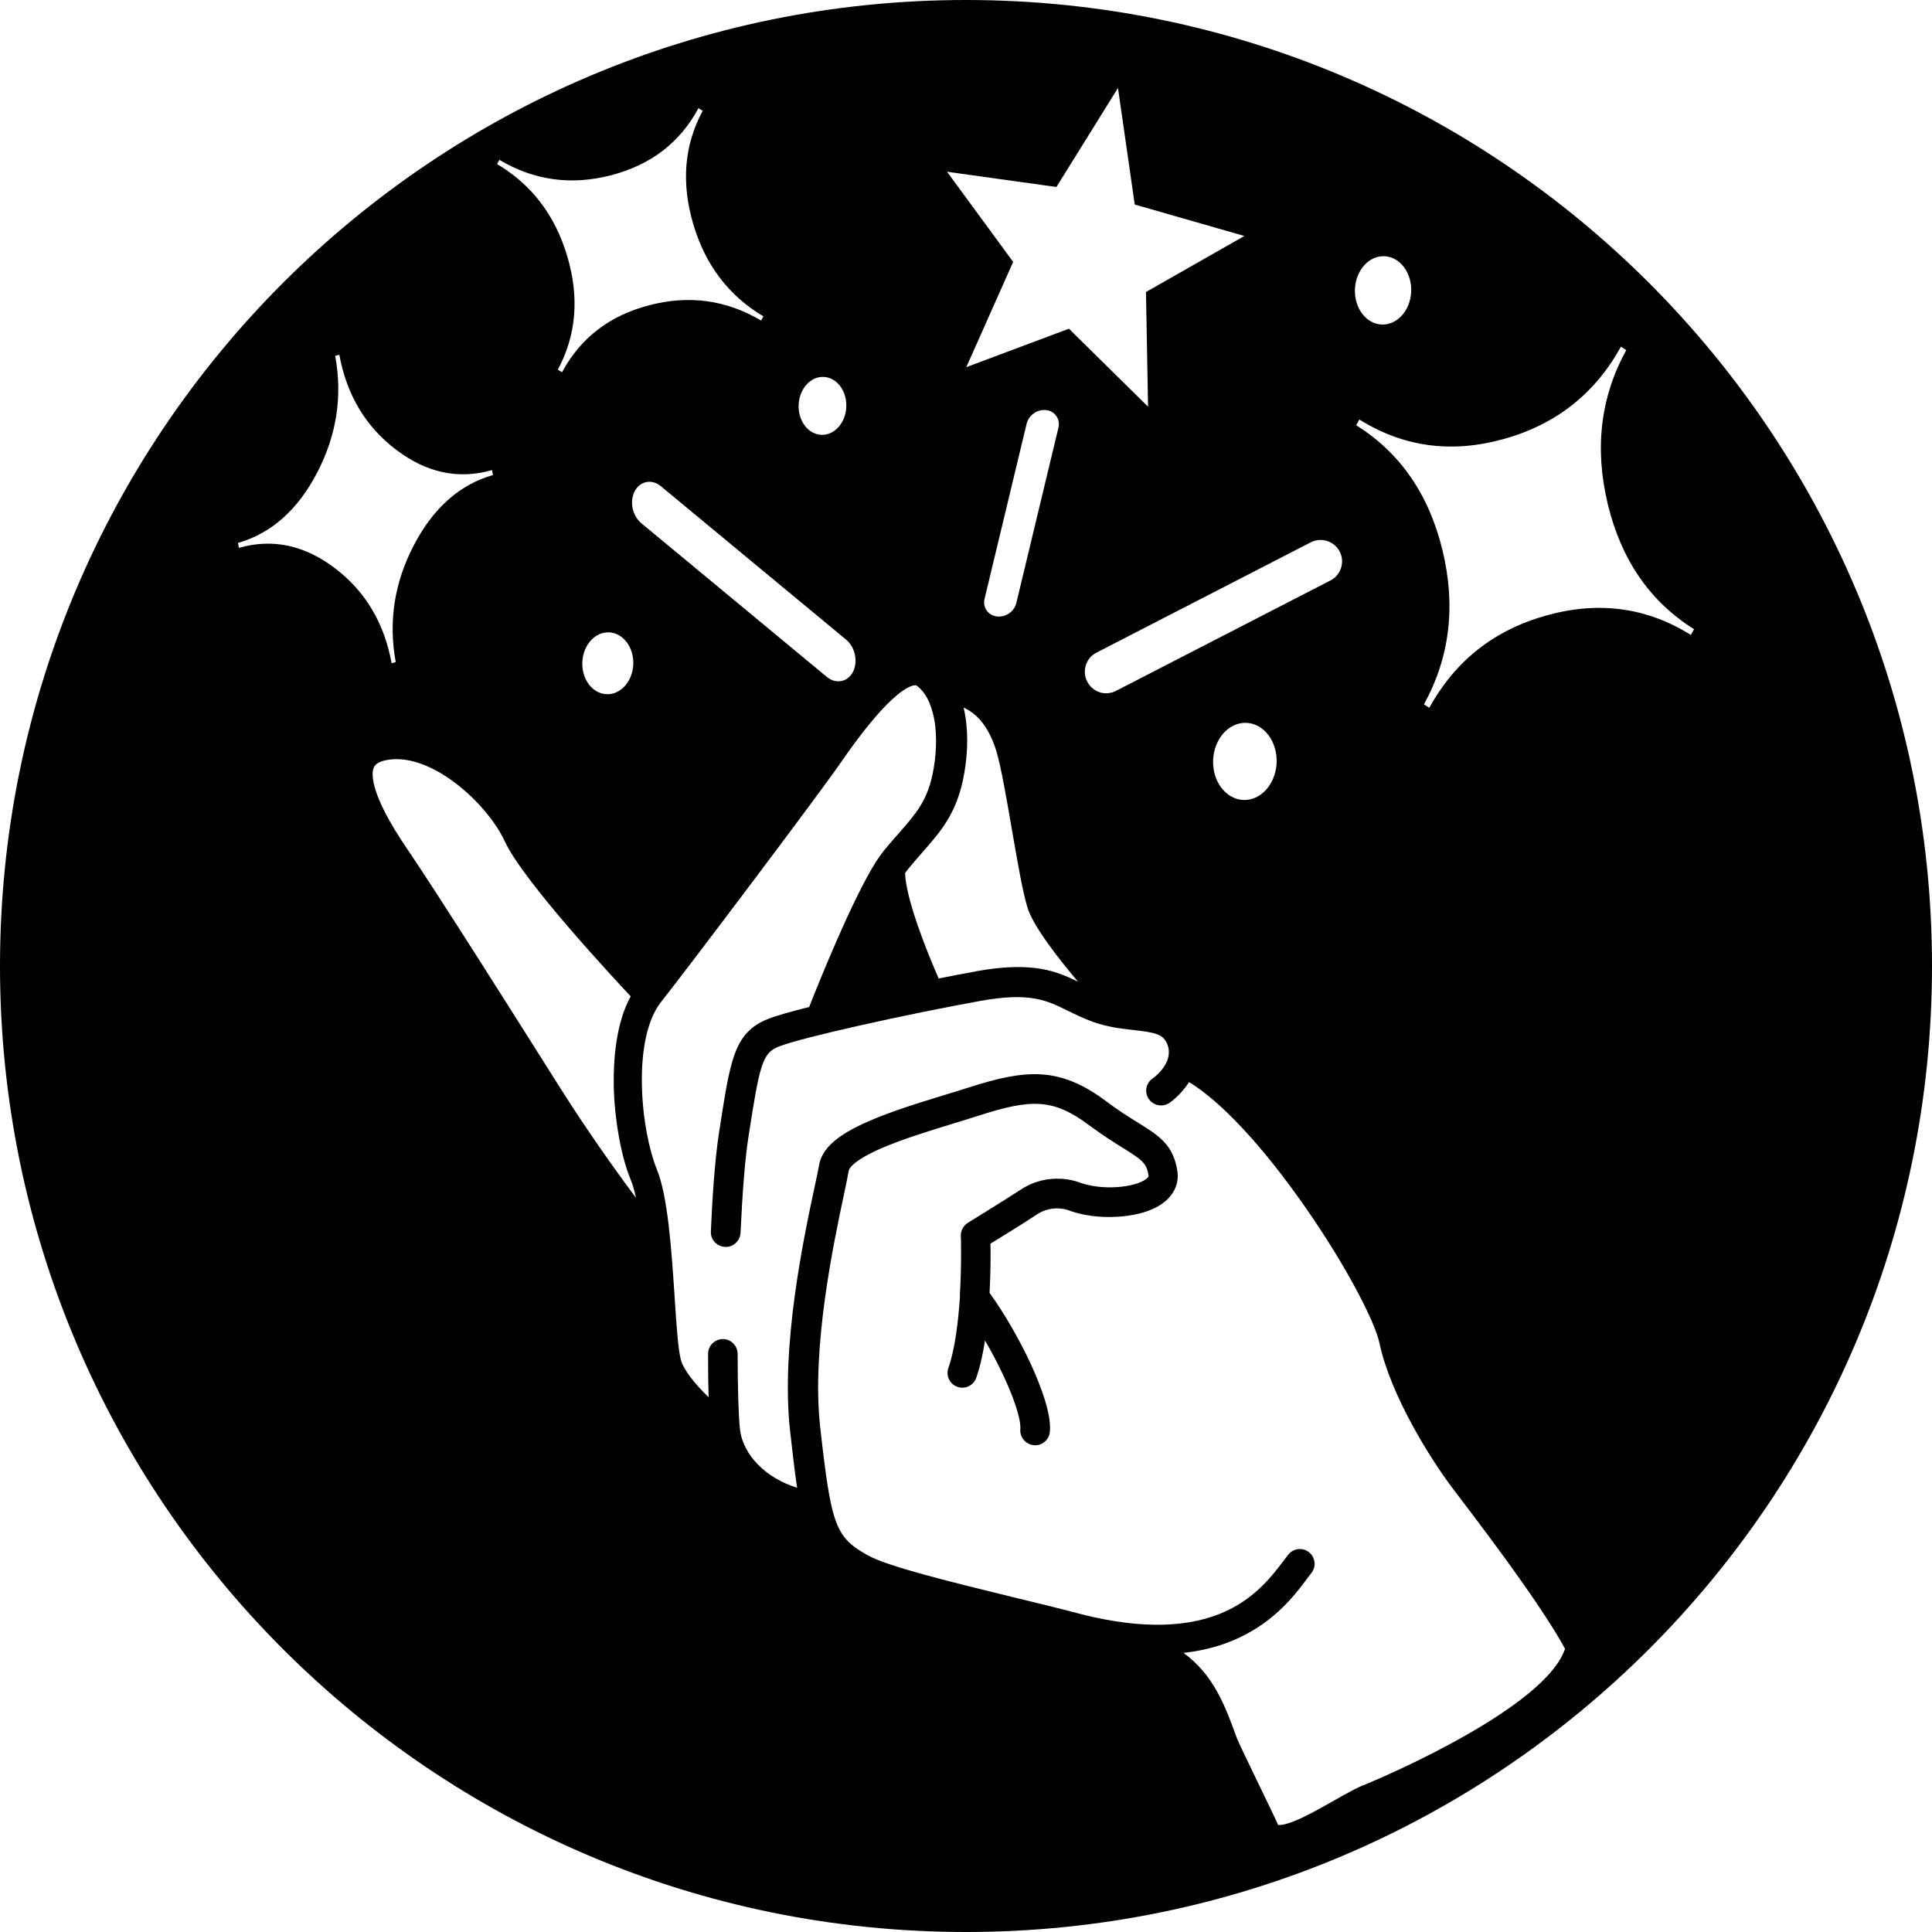 <svg xmlns="http://www.w3.org/2000/svg" viewBox="0 0 606.982 606.982" fill="currentColor">
<path d="M303.491,0C135.878,0,0,135.878,0,303.491s135.878,303.491,303.491,303.491s303.491-135.878,303.491-303.491
	S471.104,0,303.491,0z M425.691,90.781c0.273-5.924,4.444-10.53,9.322-10.283c4.884,0.252,8.616,5.259,8.341,11.187
	c-0.273,5.925-4.453,10.519-9.334,10.271C429.144,101.707,425.416,96.707,425.691,90.781z M420.901,173.288
	c1.697,3.276,0.391,7.384-2.879,9.065l-67.391,34.693c-1.682,0.86-3.51,0.974-5.141,0.451l0.005,0.002
	c-1.63-0.526-3.059-1.686-3.929-3.374c-1.693-3.28-0.393-7.384,2.88-9.067l67.392-34.688
	C415.105,168.685,419.208,170.007,420.901,173.288z M401.076,239.727c-0.311,6.682-5.026,11.875-10.528,11.595
	c-5.511-0.282-9.723-5.933-9.417-12.614c0.315-6.689,5.028-11.885,10.538-11.603C397.173,227.385,401.384,233.034,401.076,239.727z
	 M331.899,58.745l19.342-31.103l5.262,36.615l34.447,9.881l-30.913,17.605l0.651,36.032l-24.855-24.505l-32.244,12.082
	l14.715-33.076l-20.768-28.322L331.899,58.745z M306.636,305.187c-3.582,0.643-7.564,1.378-11.726,2.224
	c-3.839-8.715-10.239-24.801-10.567-33.101c0.338-0.442,0.625-0.87,0.926-1.245c1.6-1.967,3.168-3.709,4.641-5.414
	c5.487-6.249,10.195-11.631,12.547-22.225c1.537-6.994,1.836-14.27,0.82-20.487c-0.16-0.923-0.348-1.78-0.537-2.636
	c1.486,0.678,2.824,1.572,4.107,2.757c2.677,2.55,4.765,6.224,6.187,10.94c1.458,4.82,3.187,14.808,4.847,24.447
	c1.743,10.039,3.357,19.523,4.893,24.588c1.711,5.707,9.157,15.398,15.893,23.381c-6.813-3.34-14.414-6.461-32.105-3.256
	L306.636,305.187z M317.039,192.697c-1.111,0.764-2.491,1.141-3.895,0.962c-2.735-0.342-4.462-2.839-3.825-5.506l13.229-55.059
	c0.639-2.67,3.432-4.595,6.163-4.251c2.737,0.344,4.464,2.838,3.825,5.509l-13.224,55.058c-0.333,1.375-1.167,2.522-2.278,3.289
	L317.039,192.697z M250.915,127.134c0.233-5.028,3.77-8.926,7.904-8.718c4.135,0.214,7.296,4.453,7.064,9.482
	c-0.234,5.021-3.771,8.92-7.904,8.709C253.841,136.396,250.683,132.156,250.915,127.134z M156.889,50.227
	c10.903,6.463,22.594,8.072,35.09,4.83c12.499-3.242,21.643-10.262,27.454-21.059l1.336,0.792
	c-5.789,10.765-6.792,22.61-2.989,35.534c3.795,12.916,11.158,22.602,22.063,29.063l-0.713,1.324
	c-10.901-6.461-22.608-8.079-35.093-4.828c-12.495,3.232-21.643,10.262-27.448,21.052l-1.34-0.794
	c5.802-10.789,6.814-22.643,2.996-35.545c-3.811-12.903-11.17-22.582-22.071-29.041L156.889,50.227z M198.958,208.801
	c-0.25,5.36-4.038,9.523-8.453,9.299c-4.418-0.227-7.801-4.754-7.553-10.117c0.25-5.376,4.033-9.537,8.454-9.312
	C195.823,198.895,199.208,203.424,198.958,208.801z M105.163,178.463c-9.577-7.232-19.614-9.346-30.112-6.336l-0.29-1.553
	c10.494-3.007,18.792-10.38,24.903-22.122c6.097-11.739,7.981-23.941,5.646-36.642l1.296-0.366
	c2.315,12.649,8.278,22.608,17.869,29.868c9.588,7.272,19.616,9.385,30.112,6.377l0.285,1.551
	c-10.487,3.01-18.788,10.38-24.887,22.122c-6.108,11.728-7.988,23.938-5.661,36.642l-1.285,0.367
	C120.707,195.682,114.751,185.713,105.163,178.463z M176.294,342.266c-15.465-24.509-38.793-61.494-48.543-75.815
	c-12.105-17.796-10.959-23.895-10.316-25.314c0.542-1.276,2.153-2.104,4.747-2.462c13.873-1.99,31.088,14.09,36.385,25.613
	c5.791,12.6,35.267,44.139,39.576,48.726c-4.57,8.431-5.425,19.427-5.323,27.7l-0.007,0.002c0.197,10.743,2.26,22.463,5.319,29.871
	c0.637,1.517,1.197,3.443,1.662,5.725C193.195,367.467,184.468,355.178,176.294,342.266z M198.756,159.707v0.004
	c-0.384-1.822-0.19-3.75,0.663-5.396c1.665-3.2,5.374-3.911,8.201-1.571l58.225,48.235c2.824,2.338,3.785,6.921,2.125,10.12
	c-1.655,3.2-5.371,3.914-8.194,1.572l-58.225-48.234C200.097,163.232,199.139,161.528,198.756,159.707z M428.058,560.977
	c-6.203,2.484-21.086,12.844-26.512,12.367c-1.004-2.503-12.119-24.982-12.992-27.364c-3.645-10.032-7.139-19.628-16.705-26.682
	c4.653-0.527,8.83-1.49,12.512-2.767c14.74-5.115,22.169-15.02,26.353-20.655c0.493-0.607,0.896-1.179,1.311-1.705
	c1.581-2.015,1.218-4.932-0.794-6.513c-2.02-1.584-4.935-1.221-6.518,0.793c-0.449,0.594-0.896,1.18-1.42,1.852
	c-3.395,4.489-8.47,11.299-17.795,15.73c-11.525,5.464-26.715,5.848-45.144,1.269c-7.118-1.874-14.97-3.823-22.667-5.655
	c-18.174-4.453-38.764-9.475-44.977-12.968c-10.248-5.729-11.543-9.139-15.025-40.306c-2.809-24.985,4.219-57.781,7.553-73.551
	c0.658-3.104,1.167-5.561,1.438-7.123c0.013-0.111,0.535-2.68,9.918-6.809c6.65-2.905,15.333-5.592,22.994-7.923
	c2.805-0.864,5.404-1.66,7.846-2.45c16.381-5.25,23.289-5.523,34.581,2.881c4.323,3.225,7.854,5.422,10.706,7.205
	c6.164,3.835,7.479,4.795,8.111,8.646c0.067,0.197,0.067,0.523-0.652,1.096c-3.49,2.787-14.154,3.822-21.254,1.074
	c-0.373-0.145-9.264-3.524-18.121,2.266c-6.826,4.433-16.604,10.381-16.688,10.462c-1.436,0.878-2.287,2.475-2.256,4.151
	c0.052,0.141,0.279,8.922-0.314,18.955l0.047,0.148c-0.535,7.844-1.567,16.453-3.638,22.387c-0.843,2.413,0.405,5.074,2.82,5.924
	c2.407,0.845,5.073-0.408,5.923-2.818c1.207-3.405,2.116-7.521,2.76-11.77c2.17,3.764,4.252,7.706,6,11.499
	c4.119,8.894,5.305,14.347,5.101,16.264c-0.257,2.536,1.569,4.832,4.122,5.139c0.682,0.095,1.414,0,2.041-0.216
	c1.646-0.57,2.93-2.047,3.107-3.899c0.593-5.638-2.912-14.632-5.896-21.2c-3.649-7.855-8.33-16.012-13.034-22.522
	c0.341-6.53,0.35-12.29,0.28-15.467c3.366-2.035,9.76-5.996,14.624-9.202c4.702-3.047,9.315-1.498,9.621-1.387
	c4.404,1.729,10.155,2.506,15.788,2.125c3.574-0.207,10.215-1.1,14.632-4.641c3.182-2.569,4.636-6.063,4.036-9.819
	c-1.287-8.243-5.918-11.086-12.359-15.099c-2.7-1.672-6.088-3.754-10.068-6.775c-14.52-10.822-24.961-10.076-43.007-4.304
	c-2.392,0.775-4.995,1.571-7.745,2.413c-7.905,2.418-16.9,5.16-24.004,8.327c-9.719,4.241-14.486,8.506-15.379,13.757
	c-0.223,1.379-0.751,3.789-1.393,6.785c-3.482,16.246-10.65,50.072-7.711,76.537c0.787,7.107,1.476,13.012,2.217,17.965
	c-9.728-2.976-17.024-10.226-17.968-18.429c-0.421-3.868-0.708-12.675-0.718-23.647c-0.017-2.545-2.103-4.643-4.652-4.631
	c-2.547,0.019-4.645,2.102-4.633,4.65c-0.016,5.111,0.058,9.7,0.165,13.63c-4.105-4.007-7.896-8.505-8.748-11.896
	c-0.847-3.235-1.387-11.193-1.928-19.647c-0.998-14.91-2.128-31.787-5.659-40.236c-2.145-5.229-4.441-15.455-4.631-26.469
	c-0.206-11.555,1.931-20.715,5.967-25.859c10.369-13.152,51.031-67.234,56.466-75.206c14.336-20.833,20.907-23.98,23.063-24.348
	c0.567-0.085,0.711,0.026,0.777,0.056c3.604,2.555,5.061,7.53,5.692,11.224c0.792,5.101,0.56,11.159-0.716,17.032
	c-1.817,8.232-5.283,12.154-10.457,18.074c-1.439,1.641-3.121,3.527-4.832,5.643c-0.688,0.837-1.375,1.832-2.121,2.965
	c-0.108,0.148-0.178,0.275-0.287,0.424c-7.613,12.037-18.365,38.962-20.996,45.627c-5.889,1.503-10.547,2.791-13.066,3.828
	c-5.297,2.11-8.41,5.525-10.458,11.344c-1.841,5.199-3.01,12.777-4.784,24.252c-1.39,8.847-2.17,21.772-2.573,31.092
	c-0.132,2.602,1.859,4.73,4.457,4.862c2.549,0.149,4.733-1.859,4.865-4.457c0.604-12.974,1.431-23.416,2.485-30.081
	c3.519-22.889,4.385-26.346,9.492-28.385c7.348-2.926,40.615-10.232,63.21-14.33c15.692-2.834,20.938-0.258,27.57,3.038
	c2.351,1.142,4.983,2.452,8.144,3.585c4.629,1.6,8.939,2.113,12.777,2.52c6.839,0.774,9.157,1.333,10.409,4.48
	c2.281,5.781-4.285,10.504-4.64,10.731c-2.109,1.438-2.626,4.331-1.188,6.441c1.208,1.751,3.454,2.44,5.344,1.782
	c0.394-0.131,0.762-0.314,1.118-0.546c1.88-1.306,4.342-3.624,6.198-6.55c10.043,6.07,23.279,20.271,36.638,39.48
	c13.237,19.029,21.8,36.047,23.152,42.421c3.528,16.591,15.979,36.331,22.761,45.384c5.205,6.955,26.875,34.818,35.563,50.73
	C485.733,536.106,436.544,557.607,428.058,560.977z M485.872,193.348c-16.414,4.568-28.682,14.239-36.813,29.008l-1.699-1.061
	c8.139-14.768,10.078-30.918,5.83-48.436c-4.252-17.506-13.287-30.602-27.105-39.258l0.998-1.803
	c13.818,8.651,28.938,10.695,45.337,6.131c16.414-4.566,28.685-14.238,36.83-29.006l1.687,1.06
	c-8.1,14.72-10.041,30.866-5.811,48.41c4.239,17.527,13.262,30.614,27.094,39.283l-0.996,1.807
	C517.394,190.826,502.282,188.783,485.872,193.348z"/>
</svg>
